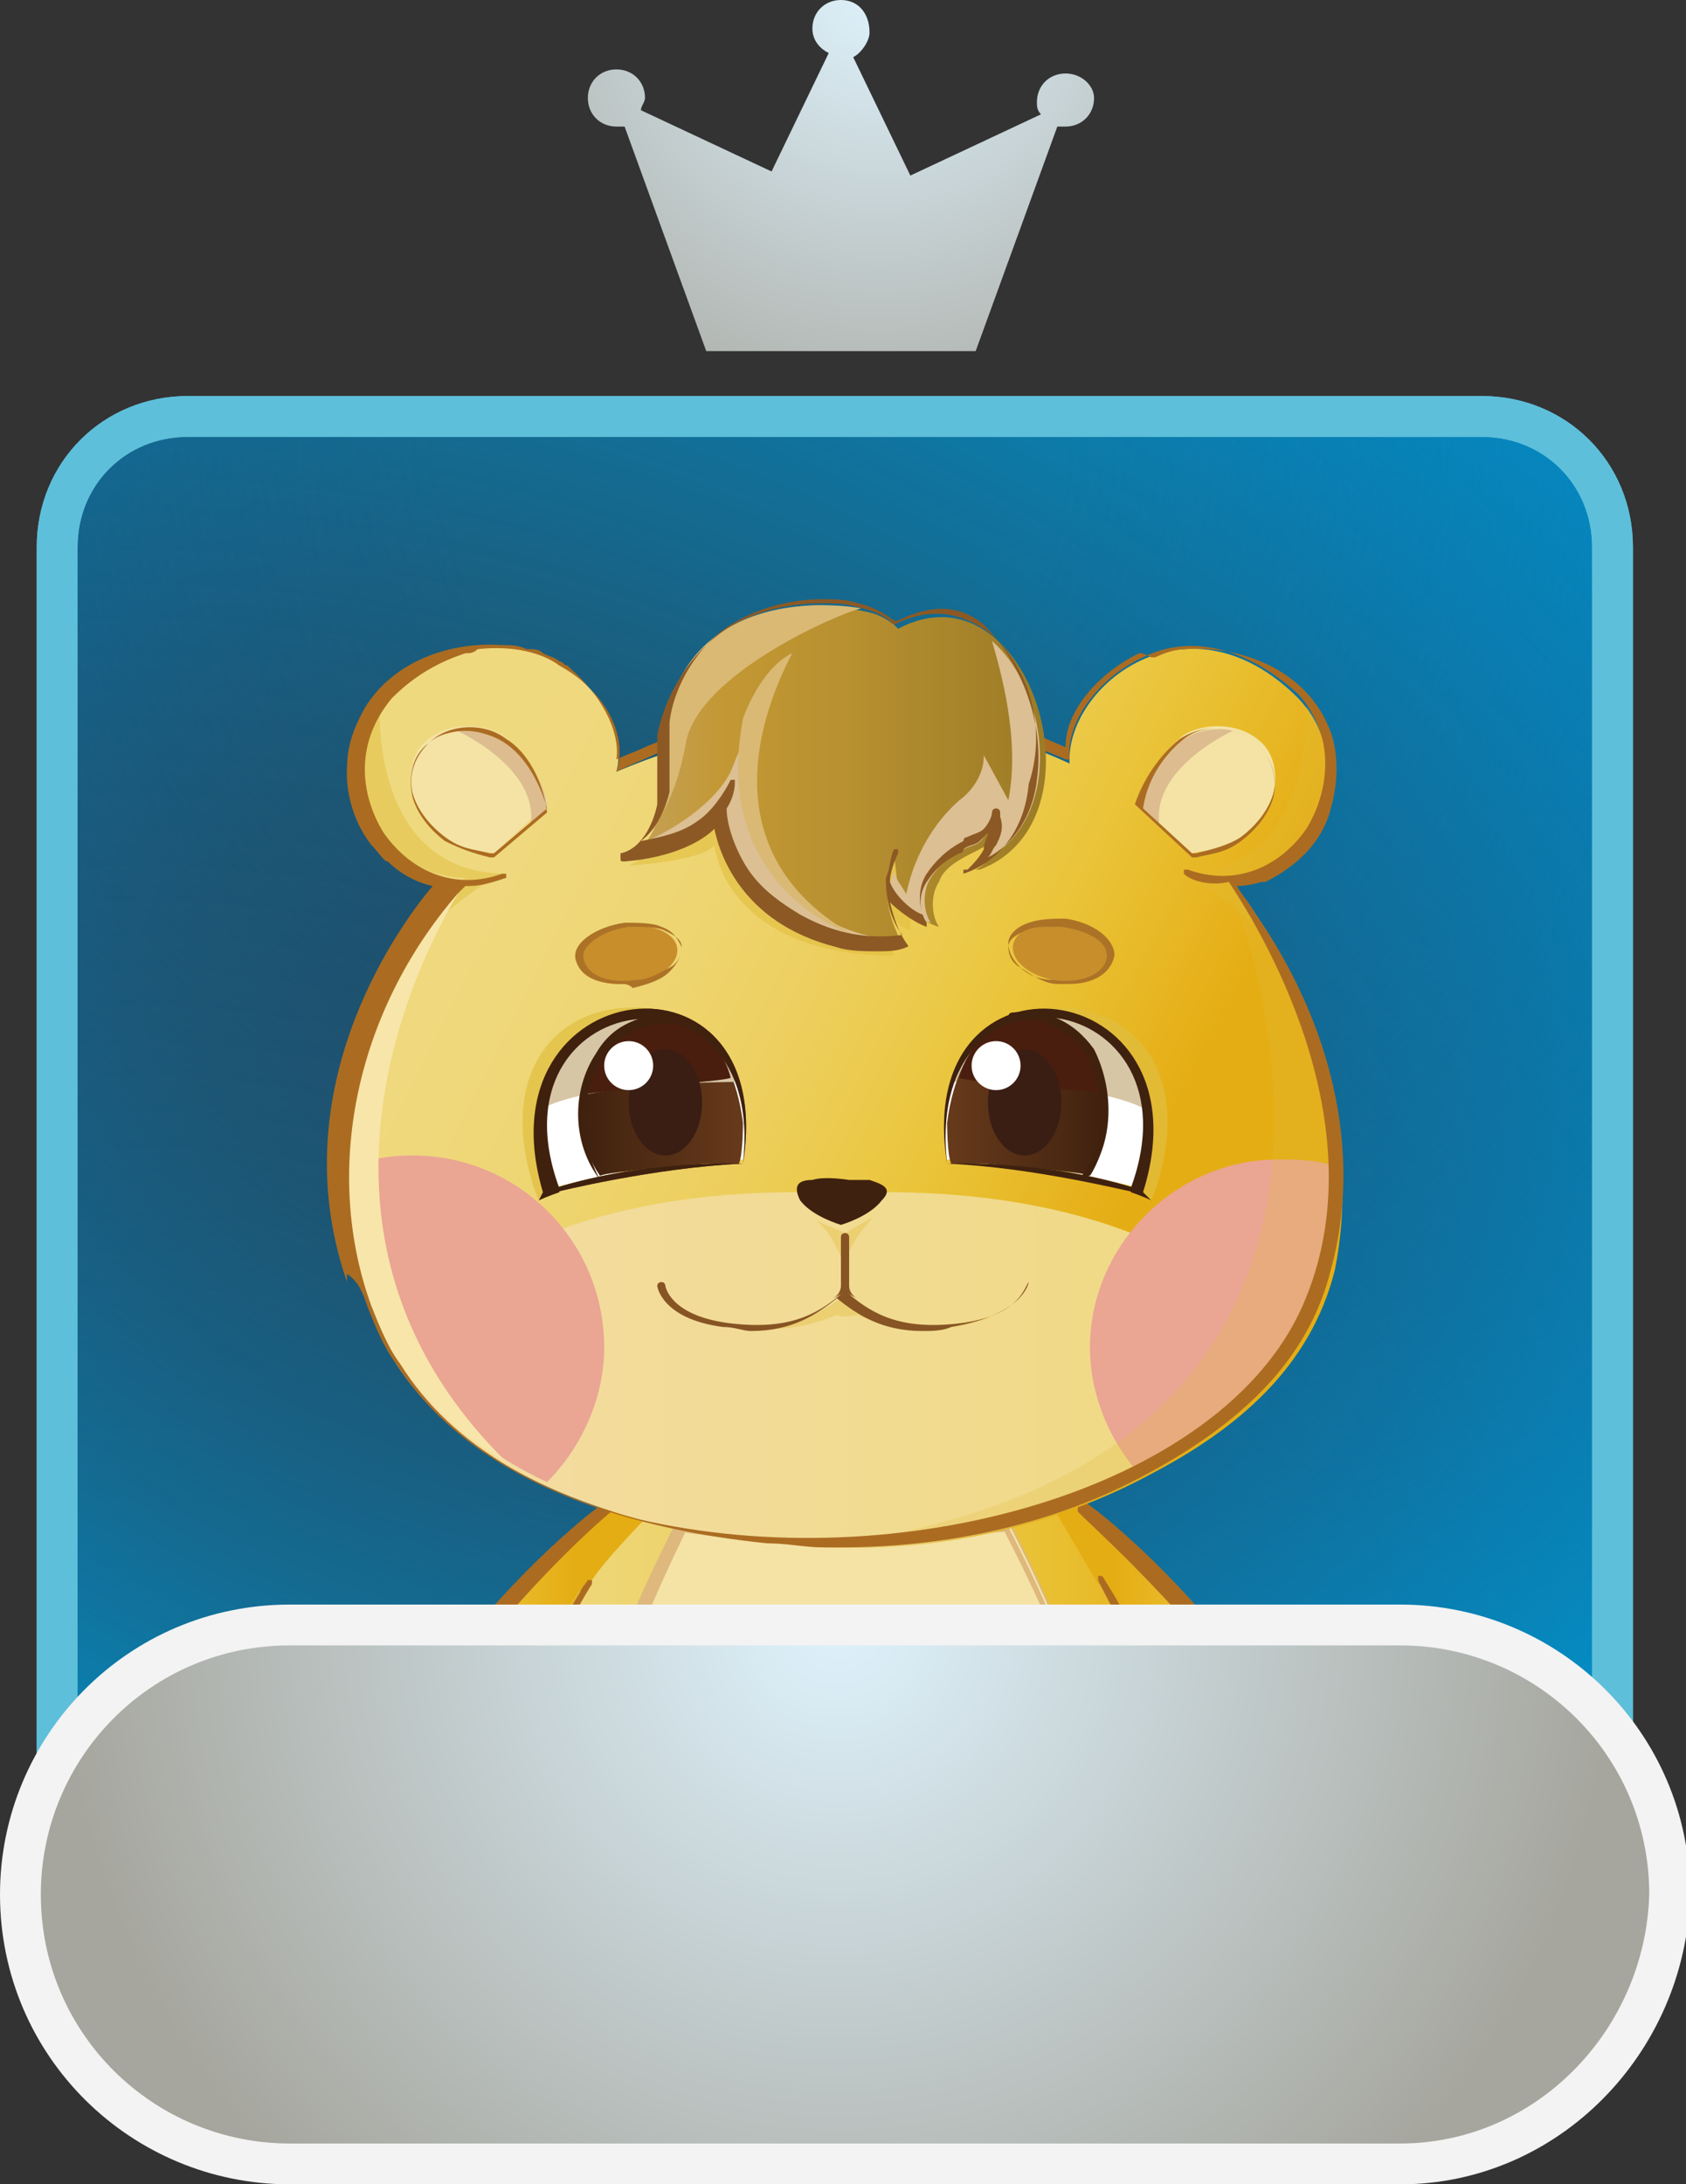 <?xml version="1.0" encoding="utf-8"?>
<!-- Generator: Adobe Illustrator 21.0.0, SVG Export Plug-In . SVG Version: 6.00 Build 0)  -->
<svg version="1.1" id="圖層_1" xmlns="http://www.w3.org/2000/svg" xmlns:xlink="http://www.w3.org/1999/xlink" x="0px" y="0px"
	 viewBox="0 0 41.3 53.5" style="enable-background:new 0 0 41.3 53.5;" xml:space="preserve">
<rect x="0" y="0" width="41.3" height="53.5" fill="#333333" stroke="none"/>
<style type="text/css">
	.st0{fill:url(#SVGID_1_);}
	.st1{fill:url(#SVGID_2_);}
	.st2{fill:none;stroke:#5EBFDA;}
	.st3{clip-path:url(#SVGID_4_);}
	.st4{fill:url(#SVGID_5_);}
	.st5{opacity:0.6;fill:#E1BE3F;enable-background:new    ;}
	.st6{fill:#AB6C21;}
	.st7{fill:url(#SVGID_6_);}
	.st8{fill:#E1BE3F;}
	.st9{fill:url(#SVGID_7_);}
	.st10{fill:url(#SVGID_8_);}
	.st11{fill:url(#SVGID_9_);}
	.st12{fill:url(#SVGID_10_);}
	.st13{fill:#DCBF93;}
	.st14{fill:#8C5924;}
	.st15{fill:url(#SVGID_11_);}
	.st16{fill:url(#SVGID_12_);}
	.st17{fill:url(#SVGID_13_);}
	.st18{fill:url(#SVGID_14_);}
	.st19{fill:#F4E3A5;}
	.st20{fill:#DEB87D;}
	.st21{fill:url(#SVGID_15_);}
	.st22{fill:#FFFFFF;}
	.st23{fill:#814323;}
	.st24{fill:#C88E2C;}
	.st25{fill:#AC7327;}
	.st26{fill:url(#SVGID_16_);}
	.st27{fill:url(#SVGID_17_);}
	.st28{fill:#EAA593;}
	.st29{fill:#3F210F;}
	.st30{opacity:0.25;fill:#E1BE3F;enable-background:new    ;}
	.st31{opacity:0.5;fill:#E1BE3F;enable-background:new    ;}
	.st32{fill:#F8E5A9;}
	.st33{fill:#DDBC90;}
	.st34{fill:#D7C6A6;}
	.st35{fill:url(#SVGID_18_);}
	.st36{fill:#4A1E0E;}
	.st37{opacity:0.4;fill:#E1BE3F;enable-background:new    ;}
	.st38{opacity:0.72;fill:#E1BE3F;enable-background:new    ;}
	.st39{fill:#875424;}
	.st40{fill:#3F210E;}
	.st41{fill:#3A1D13;}
	.st42{fill:url(#SVGID_19_);}
	.st43{fill:#D9B974;}
	.st44{fill:url(#SVGID_20_);stroke:#F3F3F3;}
	.st45{fill:url(#SVGID_21_);}
</style>
<g>
	<g>
		<g>
			<g>
				
					<radialGradient id="SVGID_1_" cx="3.306" cy="6.746" r="53.413" gradientTransform="matrix(1 0 0 -1 0 56)" gradientUnits="userSpaceOnUse">
					<stop  offset="0.179" style="stop-color:#11588E;stop-opacity:0"/>
					<stop  offset="1" style="stop-color:#009AD4"/>
				</radialGradient>
				<path class="st0" d="M36.4,48.4H4.6c-1.8,0-3.2-1.4-3.2-3.2V13.4c0-1.8,1.4-3.2,3.2-3.2h31.7c1.8,0,3.2,1.4,3.2,3.2v31.7
					C39.6,46.9,38.1,48.4,36.4,48.4z"/>
				
					<radialGradient id="SVGID_2_" cx="18.389" cy="45.166" r="40.998" gradientTransform="matrix(1 0 0 -1 0 56)" gradientUnits="userSpaceOnUse">
					<stop  offset="0.179" style="stop-color:#11588E;stop-opacity:0"/>
					<stop  offset="1" style="stop-color:#009AD4"/>
				</radialGradient>
				<path class="st1" d="M36.4,48.4H4.6c-1.8,0-3.2-1.4-3.2-3.2V13.4c0-1.8,1.4-3.2,3.2-3.2h31.7c1.8,0,3.2,1.4,3.2,3.2v31.7
					C39.6,46.9,38.1,48.4,36.4,48.4z"/>
			</g>
			<g>
				<path class="st2" d="M36.4,48.4H4.6c-1.8,0-3.2-1.4-3.2-3.2V13.4c0-1.8,1.4-3.2,3.2-3.2h31.7c1.8,0,3.2,1.4,3.2,3.2v31.7
					C39.6,46.9,38.1,48.4,36.4,48.4z"/>
				<path class="st2" d="M36.4,48.4H4.6c-1.8,0-3.2-1.4-3.2-3.2V13.4c0-1.8,1.4-3.2,3.2-3.2h31.7c1.8,0,3.2,1.4,3.2,3.2v31.7
					C39.6,46.9,38.1,48.4,36.4,48.4z"/>
			</g>
		</g>
	</g>
	<g>
		<defs>
			<rect id="SVGID_3_" x="3.6" y="12.9" width="33.6" height="37.5"/>
		</defs>
		<clipPath id="SVGID_4_">
			<use xlink:href="#SVGID_3_"  style="overflow:visible;"/>
		</clipPath>
		<g class="st3">
			<g>
				
					<linearGradient id="SVGID_5_" gradientUnits="userSpaceOnUse" x1="3.753" y1="15.053" x2="14.045" y2="15.053" gradientTransform="matrix(1 0 0 -1 0 56)">
					<stop  offset="0" style="stop-color:#EFD97F"/>
					<stop  offset="0.198" style="stop-color:#EFD87C"/>
					<stop  offset="0.373" style="stop-color:#EED571"/>
					<stop  offset="0.539" style="stop-color:#EDCF5F"/>
					<stop  offset="0.698" style="stop-color:#EBC845"/>
					<stop  offset="0.753" style="stop-color:#EAC53B"/>
					<stop  offset="1" style="stop-color:#E5AD14"/>
				</linearGradient>
				<path class="st4" d="M13.7,45.1l-0.9-2c-0.1-0.9-0.9-2-1.4-2.5c2-2.5,3.6-3.8,3.6-3.8s0.9-0.3,0.9,0.4c0,0,0.4,1.8,0,3.3
					s-0.7,1.9-0.7,1.9S14.5,43.7,13.7,45.1z"/>
				<path class="st5" d="M13.7,45.1l-0.9-2c0-0.4-0.2-0.7-0.4-1.1c1-1.9,1.9-3.2,1.9-3.2h1.8l-0.4,2C14.9,43.1,14.1,44.5,13.7,45.1z
					"/>
				<g>
					<path class="st6" d="M13.8,45.3L13.6,45c0.6-1.2,1.2-2.1,1.5-2.5c0,0,0.1-0.1,0.2,0c0,0,0.1,0.1,0,0.2
						C14.9,43,14.4,44.1,13.8,45.3z"/>
					<path class="st6" d="M11.5,40.7c-0.1-0.1-0.2-0.2-0.3-0.3c1.9-2.4,3.6-3.6,3.6-3.6l0.2,0.1c0,0,0,0,0,0c0,0,0,0.1,0,0.1
						C15,37,13.4,38.3,11.5,40.7z"/>
				</g>
			</g>
			<g>
				<g>
					
						<linearGradient id="SVGID_6_" gradientUnits="userSpaceOnUse" x1="5.177" y1="8.643" x2="13.596" y2="8.643" gradientTransform="matrix(1 0 0 -1 0 56)">
						<stop  offset="0" style="stop-color:#EFD97F"/>
						<stop  offset="0.198" style="stop-color:#EFD87C"/>
						<stop  offset="0.373" style="stop-color:#EED571"/>
						<stop  offset="0.539" style="stop-color:#EDCF5F"/>
						<stop  offset="0.698" style="stop-color:#EBC845"/>
						<stop  offset="0.753" style="stop-color:#EAC53B"/>
						<stop  offset="1" style="stop-color:#E5AD14"/>
					</linearGradient>
					<path class="st7" d="M13.6,45l-0.8-1.8c0,0,0-0.1,0-0.1c0,0,0,0,0,0c0,0,0-0.1,0-0.1s0,0,0-0.1c0,0,0-0.1,0-0.1c0,0,0,0,0,0
						c0-0.1,0-0.1-0.1-0.2c0,0,0,0,0,0c0,0,0-0.1-0.1-0.1c0,0,0,0,0-0.1c0,0,0-0.1-0.1-0.1c0,0,0,0,0-0.1c-0.3-0.6-0.7-1.1-1-1.4
						c0,0,0,0,0,0c-1.6,2-3.3,4.7-4.7,8.1c0,0-1.3,1.2-1.3,2.9s1.3,2.3,2,2.1l0,0c0.8,0.7,1.9,0.3,2.2-0.9v0c0,0,0.1,0.1,0.2,0.1
						c0.5,0.2,1.1-0.1,1.3-0.5l0,0l0,0c0,0,0,0,0-0.1l0,0l0.2-1.4h0v-0.4l-0.1-0.2c0-0.1,0.1-0.1,0.1-0.2l0.1-0.1l0.1-0.2v-0.1
						c0.3-0.6,0.7-1.5,1.2-2.6c0.3-0.7,0.7-1.4,1.1-2.1L13.6,45z"/>
				</g>
				<path class="st8" d="M8.6,50.9c0,0-0.2,1.9,0.8,2.5l0.2-0.5C9.6,52.9,8.5,52.3,8.6,50.9z"/>
				<path class="st8" d="M6.8,51.5c0,0-0.5,1.3-0.1,2.2c0,0,0.3,0.1,0.8,0.1C7.5,53.8,6.6,53.3,6.8,51.5z"/>
				<path class="st6" d="M8.6,51.5c0,0,0,1.1,0.9,1.5l0-0.2C9.6,52.9,8.6,52,8.6,51.5z"/>
				<path class="st6" d="M6.7,52.2c0,0-0.1,1.1,0.5,1.6l0.4,0C7.5,53.8,6.8,53.1,6.7,52.2z"/>
				<path class="st5" d="M13.6,45l-0.8-1.8c0,0,0-0.1,0-0.1c0,0,0,0,0,0c0,0,0-0.1,0-0.1s0,0,0-0.1c0,0,0-0.1,0-0.1c0,0,0,0,0,0
					c0-0.1,0-0.1-0.1-0.2c0,0,0,0,0,0c0,0,0-0.1-0.1-0.1c0,0,0,0,0-0.1c0,0,0-0.1-0.1-0.1c0,0,0,0,0-0.1c0,0,0,0,0,0
					c-1.1,2.1-2.2,4.9-2.3,7.3c0,0,1.3,1.7,0.8,3.3c0,0,0.1-0.1,0.1-0.2l0,0l0,0c0,0,0,0,0-0.1l0,0l0.2-1.4h0v-0.4l-0.1-0.3l0.2-0.3
					l0.1-0.2l2-4.3c0,0,0.1-0.1,0.3-0.4L13.6,45z"/>
				<g>
					<path class="st6" d="M11.2,50.5l0.1-0.1l0,0c0,0,1.3-2.9,2.5-5.2L13.6,45l0,0c-1.1,2.1-2.2,4.7-2.5,5.2c0-0.1-0.1-0.2-0.1-0.2
						l0,0c-0.1-0.2-0.2-0.4-0.2-0.4c0,0-0.1,0-0.1,0c0,0,0,0.1,0,0.1c0,0,0.1,0.1,0.1,0.1c0,0,0.7,1.1,0.3,2.6l0,0
						c-0.1,0.2-0.3,0.4-0.5,0.5s-0.5,0.1-0.7,0c-0.8-0.4-1.3-1.3-1.1-2.2c0,0,0-0.1,0-0.1c0,0-0.1,0-0.1,0c-0.2,0.9,0.2,1.8,1,2.2
						c-0.1,0.5-0.5,0.9-0.9,1.1c-0.4,0.1-0.9,0-1.2-0.4c-0.9-0.9-0.6-2.2-0.5-2.2c0,0,0-0.1,0-0.1c0,0-0.1,0-0.1,0
						c0,0-0.4,1.4,0.6,2.3l0,0c-0.3,0-0.7-0.1-1.1-0.4c-0.3-0.3-0.7-0.8-0.7-1.7c0-1.7,1.3-2.9,1.3-2.9l0,0c1.4-3.4,3.2-6.1,4.7-8
						l0,0c-0.1-0.1-0.2-0.2-0.3-0.3l0,0c-0.5,0.6-1.1,1.4-1.6,2.2l0,0c0,0-2.6,3.8-3.1,6c-0.7,0.9-2,3-0.8,4.6
						c0.1,0.2,0.3,0.3,0.4,0.4c0,0,0.1,0.1,0.2,0.1c0,0,0,0,0,0l0,0c0.3,0.2,0.6,0.3,0.9,0.3c0.1,0,0.2,0,0.2,0
						c0.3,0.2,0.6,0.3,0.9,0.3c0.1,0,0.2,0,0.4-0.1c0.5-0.1,0.8-0.6,1-1.1c0,0,0.1,0,0.1,0c0.1,0.1,0.3,0.1,0.4,0.1
						c0.1,0,0.3,0,0.4-0.1c0.3-0.1,0.5-0.3,0.6-0.5l0,0c0,0,0,0,0,0s0,0,0,0l0,0c0,0,0.1-0.3,0.1-0.7c0-0.2,0-0.4,0-0.6
						C11.3,50.9,11.3,50.7,11.2,50.5z"/>
				</g>
			</g>
			<g>
				
					<linearGradient id="SVGID_7_" gradientUnits="userSpaceOnUse" x1="-939.446" y1="15.053" x2="-929.154" y2="15.053" gradientTransform="matrix(-1 0 0 -1 -901.836 56)">
					<stop  offset="0" style="stop-color:#EFD97F"/>
					<stop  offset="0.198" style="stop-color:#EFD87C"/>
					<stop  offset="0.373" style="stop-color:#EED571"/>
					<stop  offset="0.539" style="stop-color:#EDCF5F"/>
					<stop  offset="0.698" style="stop-color:#EBC845"/>
					<stop  offset="0.753" style="stop-color:#EAC53B"/>
					<stop  offset="1" style="stop-color:#E5AD14"/>
				</linearGradient>
				<path class="st9" d="M27.7,45.1l0.9-2c0.1-0.9,0.9-2,1.4-2.5c-2-2.5-3.6-3.8-3.6-3.8s-0.9-0.3-0.9,0.4c0,0-0.4,1.8,0,3.3
					c0.4,1.5,0.7,1.9,0.7,1.9S26.8,43.7,27.7,45.1z"/>
				<path class="st5" d="M27.7,45.1l0.9-2c0-0.4,0.2-0.7,0.4-1.1c-1-1.9-1.9-3.2-1.9-3.2h-1.8l0.4,2C26.5,43.1,27.3,44.5,27.7,45.1z
					"/>
				<g>
					<path class="st6" d="M27.6,45.3l0.1-0.3c-0.6-1.2-1.2-2.1-1.5-2.5c0,0-0.1-0.1-0.2,0c0,0-0.1,0.1,0,0.2
						C26.4,43,27,44.1,27.6,45.3z"/>
					<path class="st6" d="M29.9,40.7c0.1-0.1,0.2-0.2,0.3-0.3c-1.9-2.4-3.6-3.6-3.6-3.6l-0.2,0.1c0,0,0,0,0,0c0,0,0,0.1,0,0.1
						C26.3,37,27.9,38.3,29.9,40.7z"/>
				</g>
			</g>
			<g>
				<g>
					
						<linearGradient id="SVGID_8_" gradientUnits="userSpaceOnUse" x1="-938.022" y1="8.643" x2="-929.604" y2="8.643" gradientTransform="matrix(-1 0 0 -1 -901.836 56)">
						<stop  offset="0" style="stop-color:#EFD97F"/>
						<stop  offset="0.198" style="stop-color:#EFD87C"/>
						<stop  offset="0.373" style="stop-color:#EED571"/>
						<stop  offset="0.539" style="stop-color:#EDCF5F"/>
						<stop  offset="0.698" style="stop-color:#EBC845"/>
						<stop  offset="0.753" style="stop-color:#EAC53B"/>
						<stop  offset="1" style="stop-color:#E5AD14"/>
					</linearGradient>
					<path class="st10" d="M27.7,45l0.8-1.8c0,0,0-0.1,0-0.1c0,0,0,0,0,0c0,0,0-0.1,0-0.1s0,0,0-0.1c0,0,0-0.1,0-0.1c0,0,0,0,0,0
						c0-0.1,0-0.1,0.1-0.2c0,0,0,0,0,0c0,0,0-0.1,0.1-0.1c0,0,0,0,0-0.1c0,0,0-0.1,0.1-0.1c0,0,0,0,0-0.1c0.3-0.6,0.7-1.1,1-1.4
						c0,0,0,0,0,0c1.6,2,3.3,4.7,4.7,8.1c0,0,1.3,1.2,1.3,2.9s-1.3,2.3-2,2.1l0,0c-0.8,0.7-1.9,0.3-2.2-0.9v0c0,0-0.1,0.1-0.2,0.1
						c-0.5,0.2-1.1-0.1-1.3-0.5l0,0l0,0c0,0,0,0,0-0.1l0,0L30.1,51h0v-0.4l0.1-0.2c0-0.1-0.1-0.1-0.1-0.2l-0.1-0.1L30,49.8v-0.1
						c-0.3-0.6-0.7-1.5-1.2-2.6c-0.3-0.7-0.7-1.4-1.1-2.1L27.7,45z"/>
				</g>
				<path class="st8" d="M32.8,50.9c0,0,0.2,1.9-0.8,2.5l-0.2-0.5C31.7,52.9,32.9,52.3,32.8,50.9z"/>
				<path class="st8" d="M34.6,51.5c0,0,0.5,1.3,0.1,2.2c0,0-0.3,0.1-0.8,0.1C33.9,53.8,34.8,53.3,34.6,51.5z"/>
				<path class="st6" d="M32.8,51.5c0,0,0,1.1-0.9,1.5l0-0.2C31.8,52.9,32.8,52,32.8,51.5z"/>
				<path class="st6" d="M34.7,52.2c0,0,0.1,1.1-0.5,1.6l-0.4,0C33.8,53.8,34.6,53.1,34.7,52.2z"/>
				<path class="st5" d="M27.7,45l0.8-1.8c0,0,0-0.1,0-0.1c0,0,0,0,0,0c0,0,0-0.1,0-0.1s0,0,0-0.1c0,0,0-0.1,0-0.1c0,0,0,0,0,0
					c0-0.1,0-0.1,0.1-0.2c0,0,0,0,0,0c0,0,0-0.1,0.1-0.1c0,0,0,0,0-0.1c0,0,0-0.1,0.1-0.1c0,0,0,0,0-0.1c0,0,0,0,0,0
					c1.1,2.1,2.2,4.9,2.3,7.3c0,0-1.3,1.7-0.8,3.3c0,0-0.1-0.1-0.1-0.2l0,0l0,0c0,0,0,0,0-0.1l0,0L30.1,51h0v-0.4l0.1-0.3l-0.2-0.3
					L30,49.8l-2-4.3c0,0-0.1-0.1-0.3-0.4L27.7,45z"/>
				<g>
					<path class="st6" d="M30.1,50.5l-0.1-0.1l0,0c0,0-1.3-2.9-2.5-5.2l0.1-0.3l0,0c1.1,2.1,2.2,4.7,2.5,5.2c0-0.1,0.1-0.2,0.1-0.2
						l0,0c0.1-0.2,0.2-0.4,0.2-0.4c0,0,0.1,0,0.1,0c0,0,0,0.1,0,0.1c0,0-0.1,0.1-0.1,0.1c0,0-0.7,1.1-0.3,2.6l0,0
						c0.1,0.2,0.3,0.4,0.5,0.5c0.2,0.1,0.5,0.1,0.7,0c0.8-0.4,1.3-1.3,1.1-2.2c0,0,0-0.1,0-0.1c0,0,0.1,0,0.1,0
						c0.2,0.9-0.2,1.8-1,2.2c0.1,0.5,0.5,0.9,0.9,1.1c0.4,0.1,0.9,0,1.2-0.4c0.9-0.9,0.6-2.2,0.5-2.2c0,0,0-0.1,0-0.1
						c0,0,0.1,0,0.1,0c0,0,0.4,1.4-0.6,2.3l0,0c0.3,0,0.7-0.1,1.1-0.4c0.3-0.3,0.7-0.8,0.7-1.7c0-1.7-1.3-2.9-1.3-2.9l0,0
						c-1.4-3.4-3.2-6.1-4.7-8l0,0c0.1-0.1,0.2-0.2,0.3-0.3l0,0c0.5,0.6,1.1,1.4,1.6,2.2l0,0c0,0,2.6,3.8,3.1,6c0.7,0.9,2,3,0.8,4.6
						c-0.1,0.2-0.3,0.3-0.4,0.4c0,0-0.1,0.1-0.2,0.1c0,0,0,0,0,0l0,0c-0.3,0.2-0.6,0.3-0.9,0.3c-0.1,0-0.2,0-0.2,0
						c-0.3,0.2-0.6,0.3-0.9,0.3c-0.1,0-0.2,0-0.4-0.1c-0.5-0.1-0.8-0.6-1-1.1c0,0-0.1,0-0.1,0c-0.1,0.1-0.3,0.1-0.4,0.1
						s-0.3,0-0.4-0.1c-0.3-0.1-0.5-0.3-0.6-0.5l0,0c0,0,0,0,0,0s0,0,0,0l0,0c0,0-0.1-0.3-0.1-0.7c0-0.2,0-0.4,0-0.6
						C30.1,50.9,30.1,50.7,30.1,50.5z"/>
				</g>
			</g>
			<g>
				
					<linearGradient id="SVGID_9_" gradientUnits="userSpaceOnUse" x1="28.757" y1="0.863" x2="35.765" y2="0.863" gradientTransform="matrix(1 0 0 -1 0 56)">
					<stop  offset="0" style="stop-color:#EAC53B"/>
					<stop  offset="0.114" style="stop-color:#EAC640"/>
					<stop  offset="0.245" style="stop-color:#EBCB4E"/>
					<stop  offset="0.385" style="stop-color:#EDD165"/>
					<stop  offset="0.505" style="stop-color:#EFD97F"/>
					<stop  offset="0.601" style="stop-color:#EED370"/>
					<stop  offset="0.785" style="stop-color:#EAC349"/>
					<stop  offset="1" style="stop-color:#E5AD14"/>
				</linearGradient>
				<path class="st11" d="M35.2,58.1c-0.5,0.2-1.2-0.1-1.7-0.3c-2.1-1.1-3.1-3.3-3.5-5.1l-0.9-1.4l-0.5,2.1l0.3,1.4l0.6,0.9
					c0.8,1.4,1.9,2.5,3.4,2.9c0.7,0.2,1.8,0.3,2.4-0.1C36.2,58,35.2,58.1,35.2,58.1z"/>
				
					<linearGradient id="SVGID_10_" gradientUnits="userSpaceOnUse" x1="35.246" y1="-1.12" x2="39.26" y2="-1.12" gradientTransform="matrix(1 0 0 -1 0 56)">
					<stop  offset="0" style="stop-color:#C5A25E"/>
					<stop  offset="0.247" style="stop-color:#C39834"/>
					<stop  offset="0.515" style="stop-color:#B99130"/>
					<stop  offset="0.971" style="stop-color:#9E7D27"/>
					<stop  offset="1" style="stop-color:#9C7C26"/>
				</linearGradient>
				<path class="st12" d="M35.7,58.9c-1.2-1.2-0.1-2.5,1.3-2.6c0.8-0.1,2.1-0.1,2.2-1.3C39.7,56.7,37.7,60.4,35.7,58.9z"/>
				<path class="st13" d="M39.1,56.5c-0.1,0.9-1.2,1.7-1.2,1.7c0-0.1,0.2-0.7,0.2-0.7c-0.6,1.5-2.7,0.8-2.7,0.8l0,0.1
					c0.1,0.2,0.2,0.4,0.4,0.5c1.5,1.1,2.9-0.6,3.4-2.2L39.1,56.5z"/>
				<path class="st5" d="M30.1,54.9c0,0,0.7,2.5,2,3.3c0,0-1.2-0.5-2.4-2.1L30.1,54.9z"/>
				<path class="st6" d="M34.3,59c-0.5,0-1-0.1-1.2-0.2c-1.4-0.3-2.4-1.2-3.5-2.9c0,0,0-0.1,0-0.1c0,0,0.1,0,0.1,0
					c1,1.6,2,2.5,3.4,2.8c0.8,0.2,1.8,0.3,2.3-0.1c0,0,0.1,0,0.1,0c0,0,0,0.1,0,0.1C35.2,58.9,34.8,59,34.3,59z"/>
				<path class="st6" d="M34.8,58.3c-0.5,0-1-0.2-1.3-0.4c-2.3-1.2-3.2-3.7-3.5-5.1c0,0,0-0.1,0-0.1c0,0,0.1,0,0.1,0
					c0.3,1.4,1.2,3.9,3.4,5c0.4,0.2,1.1,0.5,1.6,0.3c0,0,0.1,0,0.1,0c0,0,0,0.1,0,0.1C35.1,58.2,35,58.3,34.8,58.3z"/>
				<path class="st14" d="M36.7,59.3c-0.4,0-0.7-0.1-1-0.4l0,0c-0.5-0.5-0.6-1-0.5-1.5c0.2-0.6,0.9-1.1,1.7-1.2c0.1,0,0.2,0,0.3,0
					c0.8-0.1,1.8-0.2,1.9-1.2c0,0,0-0.1,0.1-0.1c0,0,0.1,0,0.1,0c0.3,1.2-0.5,3.3-1.6,4C37.4,59.2,37,59.3,36.7,59.3z M35.8,58.8
					c0.6,0.4,1.2,0.5,1.8,0.1c1-0.7,1.7-2.4,1.6-3.5c-0.2,0.7-1.2,0.8-1.9,0.9c-0.1,0-0.2,0-0.3,0c-0.8,0.1-1.4,0.6-1.6,1.2
					C35.3,57.8,35.2,58.3,35.8,58.8z"/>
				<path class="st6" d="M30.4,53.1c0,0,0.7,2.8,2.7,4.4c0,0-1.5-0.7-2.6-3.5l-0.3-0.7L30.4,53.1z"/>
				<path class="st6" d="M29.8,56.5c0,0,1.5,1.9,2.8,2.2l-1.2-0.7c0,0-1.5-1.4-1.6-1.7V56.5z"/>
			</g>
			<g>
				
					<linearGradient id="SVGID_11_" gradientUnits="userSpaceOnUse" x1="11.035" y1="-2.22" x2="30.265" y2="-2.22" gradientTransform="matrix(1 0 0 -1 0 56)">
					<stop  offset="0" style="stop-color:#EFD97F"/>
					<stop  offset="0.149" style="stop-color:#EED778"/>
					<stop  offset="0.364" style="stop-color:#EDD165"/>
					<stop  offset="0.617" style="stop-color:#EBC846"/>
					<stop  offset="0.695" style="stop-color:#EAC53B"/>
					<stop  offset="1" style="stop-color:#E5AD14"/>
				</linearGradient>
				<path class="st15" d="M20.5,54.9L20.5,54.9C20.5,54.9,20.5,54.9,20.5,54.9C20.5,54.9,20.4,54.9,20.5,54.9l-0.1-0.4l-0.1-1.1
					l-3.9-2.3l-3.9-1.1l-1.2,0.5l-0.1,0.6l0,0.1c0,3,0.6,6.4,2.3,10v0c-0.7,0.5-1.7,1.3-1.8,2.6c-0.1,2.1,1.7,2.2,2.2,2.2h0.5
					c0.5,0.2,1.1,0.2,1.7,0l0,0c0.4,0.2,0.8,0.2,1.2,0.2c0,0,1.9,0,2.5-0.8c0.6-0.8,0.6-1.5,0.7-3.9C20.6,59.3,20.5,54.9,20.5,54.9z
					"/>
				<path class="st5" d="M12.6,65.3c0.2-0.3,0.9-1.8,0.9-1.8c-0.6,1.2,0,2,0,2c0.4,0.3,1.2,0,1.2,0c-0.3-1,0.8-1.8,0.8-1.8
					c-0.8,1.1,0,1.9,0,1.9c3.4,0.6,4.8-1.5,4.8-1.5l0,0c-0.1,0.6-0.2,1-0.5,1.4c-0.6,0.8-2.5,0.8-2.5,0.8c-0.5,0-0.9,0-1.2-0.2l0,0
					c-0.6,0.2-1.2,0.2-1.7,0h-0.5c-0.4,0-1.4,0-1.9-0.8l0,0v0C12,65.3,12.4,65.6,12.6,65.3z"/>
				<path class="st8" d="M18.3,54.6c0.6,0.2,1.7,0.3,2.2,0.3v0v0c0,0,0,0.1,0,0.2l0,0l0,0c0,0.9,0.1,4.4,0,6.5
					c0,0.8-0.1,1.4-0.1,1.9C20.4,59.6,18.3,54.6,18.3,54.6z"/>
				<path class="st6" d="M20.5,54.9C20.5,54.9,20.5,54.9,20.5,54.9L20.5,54.9c-0.1-0.1-0.1,0-0.1,0l0,0l0,0h-0.3
					c0,0,0.4,4.7,0.3,7.3c-0.1,1.9-0.1,2.6-0.7,3.3c-0.6,0.7-2.4,0.8-2.4,0.8c-0.6,0.1-1.7,0-2-1.3c-0.2-1,0.7-1.8,0.7-1.8
					c0,0,0-0.1,0-0.1c0,0-0.1,0-0.1,0s-0.5,0.4-0.7,1l0,0c0,0-0.7,1.2,0.5,2.1c-0.5,0.1-0.9,0.1-1.3,0c0,0,0,0,0,0l0,0h0
					c-0.1,0-0.2-0.1-0.2-0.1c-0.4-0.2-0.6-0.5-0.7-0.9c-0.4-1.3,0.6-2.1,0.6-2.1c0,0,0-0.1,0-0.1c0,0-0.1,0-0.1,0
					c0,0-0.4,0.3-0.6,0.8l0,0c0,0,0,0,0,0.1v0c-0.1,0.4-0.5,1.6,0.3,2.3c-0.4,0-0.9-0.1-1.3-0.5c-0.4-0.4-0.5-0.9-0.5-1.6
					c0.1-1.3,1.1-2.2,1.8-2.6l-0.1-0.1c-1.7-3.7-2.2-7.2-2.2-10.2l0-0.2l-0.1-0.4L11,50.4l-0.1,0.4c0,0.5,0,1,0.1,1.5
					c0,0,0,4.9,2.1,8.9c-0.5,0.4-2.4,2.1-1.2,4.2l0,0c0,0,0,0,0,0c0,0,0,0,0,0c0.1,0.1,0.1,0.2,0.2,0.3c0.5,0.5,1.3,0.6,1.6,0.6l0,0
					l0,0l0,0c0,0,0.1,0,0.1,0h0.5c0.2,0.1,0.5,0.1,0.8,0.1c0.3,0,0.6,0,0.9-0.1c0,0,0,0,0,0c0.2,0.1,0.6,0.2,0.9,0.2
					c0.1,0,0.2,0,0.3,0c0.1,0,1.9-0.1,2.5-0.8c0.6-0.8,0.6-1.5,0.7-3.7l0-0.2C20.7,59.3,20.5,55,20.5,54.9z"/>
			</g>
			<g>
				
					<linearGradient id="SVGID_12_" gradientUnits="userSpaceOnUse" x1="11.061" y1="-2.179" x2="30.238" y2="-2.179" gradientTransform="matrix(1 0 0 -1 0 56)">
					<stop  offset="0" style="stop-color:#EFD97F"/>
					<stop  offset="0.149" style="stop-color:#EED778"/>
					<stop  offset="0.364" style="stop-color:#EDD165"/>
					<stop  offset="0.617" style="stop-color:#EBC846"/>
					<stop  offset="0.695" style="stop-color:#EAC53B"/>
					<stop  offset="1" style="stop-color:#E5AD14"/>
				</linearGradient>
				<path class="st16" d="M27.9,61.3L27.9,61.3c1.7-3.7,2.3-7.2,2.3-10.3c0,0,0,0,0,0l-0.1-0.6L28.9,50L25,51.1L21,53.4l-0.1,1.1
					l0,0.7l0,0c0,1.1-0.1,4.3,0,6.3c0.1,2.3,0.1,3.1,0.7,3.9c0.6,0.8,2.5,0.8,2.5,0.8c0.5,0,0.9,0,1.2-0.2l0,0
					c0.6,0.2,1.2,0.2,1.7,0h0.5c0.5,0,2.3-0.1,2.2-2.2C29.6,62.7,28.6,61.8,27.9,61.3z"/>
				<path class="st5" d="M28.7,65.3c-0.2-0.3-0.9-1.8-0.9-1.8c0.6,1.2,0,2,0,2c-0.4,0.3-1.2,0-1.2,0c0.3-1-0.8-1.8-0.8-1.8
					c0.8,1.1,0,1.9,0,1.9c-3.4,0.6-4.8-1.5-4.8-1.5l0,0c0.1,0.6,0.2,1,0.5,1.4c0.6,0.8,2.5,0.8,2.5,0.8c0.5,0,0.9,0,1.2-0.2l0,0
					c0.6,0.2,1.2,0.2,1.7,0h0.5c0.4,0,1.4,0,1.9-0.8l0,0v0C29.4,65.3,28.9,65.6,28.7,65.3z"/>
				<path class="st8" d="M23.1,54.6c-0.6,0.2-1.7,0.3-2.2,0.3v0v0c0,0,0,0.1,0,0.2l0,0l0,0c0,0.9-0.1,4.4,0,6.5
					c0,0.8,0.1,1.4,0.1,1.9C20.9,59.6,23.1,54.6,23.1,54.6z"/>
				<path class="st6" d="M30.5,50.8l0-0.1l0,0h-0.1l-0.2,0l0,0.2l0,0.2c0,3-0.6,6.5-2.2,10.1l-0.1,0.1c0.7,0.5,1.7,1.3,1.8,2.6
					c0,0.7-0.1,1.2-0.5,1.6c-0.4,0.4-1,0.5-1.3,0.5c0.8-0.6,0.4-1.9,0.3-2.3c0,0,0,0,0-0.1c0,0,0,0,0,0s0,0,0,0l0,0l0,0
					c-0.2-0.5-0.6-0.8-0.6-0.8c0,0-0.1,0-0.1,0c0,0,0,0.1,0,0.1c0,0,0.9,0.8,0.6,2.1c-0.1,0.4-0.4,0.7-0.7,0.9
					c-0.1,0-0.2,0.1-0.2,0.1h0c0,0,0,0-0.1,0c-0.4,0.1-0.8,0.1-1.3,0c1.2-0.9,0.5-2.1,0.5-2.1l0,0c-0.2-0.6-0.7-0.9-0.7-1
					c0,0-0.1,0-0.1,0c0,0,0,0.1,0,0.1c0,0,1,0.8,0.7,1.8c-0.3,1.2-1.4,1.3-2,1.3c0,0-1.9,0-2.4-0.8c-0.5-0.7-0.6-1.4-0.7-3.3
					c-0.1-2.6,0.3-7.3,0.3-7.3H21c0,0,0-0.1-0.1-0.1l0,0c0,0-0.1,0-0.1,0.1c0,0-0.1,4.3,0,6.7l0,0.2c0.1,2.2,0.1,2.9,0.7,3.7
					c0.6,0.8,2.4,0.8,2.5,0.8c0.1,0,0.2,0,0.3,0c0.3,0,0.6-0.1,0.9-0.2c0,0,0,0,0,0c0.3,0.1,0.6,0.1,0.9,0.1c0.3,0,0.6,0,0.8-0.1
					h0.5c0,0,0.1,0,0.1,0c0.4,0,1.1-0.1,1.6-0.6c0.1-0.1,0.2-0.2,0.2-0.3l0,0v0c0,0,0,0,0,0c1.3-2.1-0.6-3.8-1.2-4.2
					c2.1-4,2.1-8.9,2.1-8.9C30.4,51.7,30.5,51.2,30.5,50.8z"/>
			</g>
			
				<linearGradient id="SVGID_13_" gradientUnits="userSpaceOnUse" x1="11.06" y1="1.063" x2="30.238" y2="1.063" gradientTransform="matrix(1 0 0 -1 0 56)">
				<stop  offset="0" style="stop-color:#EFD97F"/>
				<stop  offset="0.149" style="stop-color:#EED778"/>
				<stop  offset="0.364" style="stop-color:#EDD165"/>
				<stop  offset="0.617" style="stop-color:#EBC846"/>
				<stop  offset="0.695" style="stop-color:#EAC53B"/>
				<stop  offset="1" style="stop-color:#E5AD14"/>
			</linearGradient>
			<path class="st17" d="M20.7,54.9L20.7,54.9L20.7,54.9C20.7,54.9,20.7,54.9,20.7,54.9z"/>
			<g>
				<g>
					
						<linearGradient id="SVGID_14_" gradientUnits="userSpaceOnUse" x1="11.218" y1="10.585" x2="30.18" y2="10.585" gradientTransform="matrix(1 0 0 -1 0 56)">
						<stop  offset="0" style="stop-color:#EFD97F"/>
						<stop  offset="0.149" style="stop-color:#EED778"/>
						<stop  offset="0.364" style="stop-color:#EDD165"/>
						<stop  offset="0.617" style="stop-color:#EBC846"/>
						<stop  offset="0.695" style="stop-color:#EAC53B"/>
						<stop  offset="1" style="stop-color:#E5AD14"/>
					</linearGradient>
					<path class="st18" d="M26.9,38.8l-1-1.7l-4.2-1.1l-3.1,0.7L16,37c0,0-1.1,1.1-1.5,1.7c0,0-3.3,4.9-3.3,12.2
						c0.4,0.2,2.6,1.7,3.4,1.9l0.8,0.5c0,0,0.8,0.7,3.6,1.3c0,0,0.6,0.1,1.5,0.1c0,0,0.1,0,0.1,0c0,0,0,0,0,0c0.1,0,0.1,0,0.2,0l0,0
						c1.5,0,3.8-0.4,5.8-2c0,0,2.9-1.3,3.4-1.9C30.2,43.8,26.9,38.8,26.9,38.8z"/>
					<g>
						<path class="st19" d="M24.7,37.4c1.6,3.2,3,6.9,2.2,10.5c-0.2,1-0.6,1.9-1.2,2.7c-1.2,1.5-3.1,2-5,2s-3.8-0.5-5-2
							c-0.6-0.8-1-1.7-1.2-2.7c-0.9-3.6,0.6-7.3,2.2-10.5c0,0,3.3,0.6,6.9,0.1L24.7,37.4z"/>
						<path class="st20" d="M20.7,52.7c-1.5,0-3.7-0.4-5-2.1c-0.6-0.7-1-1.6-1.3-2.7c-0.9-3.7,0.6-7.4,2.2-10.6l0,0h0
							c0,0,3.4,0.5,6.8,0.1l1.3-0.2l0,0c1.6,3.1,3.1,6.8,2.2,10.6c-0.2,1.1-0.7,2-1.3,2.7C24.3,52.4,22.2,52.7,20.7,52.7z
							 M16.6,37.5c-1.5,3.1-3,6.8-2.1,10.4c0.2,1.1,0.7,2,1.2,2.7c1.3,1.7,3.4,2,5,2s3.6-0.4,5-2c0.6-0.7,1-1.6,1.2-2.7
							c0.9-3.7-0.6-7.3-2.1-10.4l-1.3,0.1C20.1,38,17,37.6,16.6,37.5z"/>
					</g>
				</g>
				<g>
					<path class="st19" d="M20.7,52.7c-1.5,0-3.7-0.4-5-2.1c-0.6-0.7-1-1.6-1.3-2.7c-0.9-3.7,0.6-7.4,2.2-10.5c0,0,0,0,0.1,0
						c0,0,0,0,0,0.1c-1.5,3.1-3,6.8-2.2,10.5c0.2,1.1,0.7,2,1.2,2.7C17,52.3,19.1,52.6,20.7,52.7c1.5-0.1,3.6-0.4,4.9-2.1
						c0.6-0.7,1-1.6,1.2-2.7c0.9-3.7-0.6-7.4-2.2-10.5c0,0,0,0,0-0.1c0,0,0,0,0.1,0c1.6,3.1,3.1,6.8,2.2,10.6
						c-0.2,1.1-0.7,2-1.3,2.7C24.3,52.3,22.2,52.7,20.7,52.7z"/>
					<path class="st20" d="M20.7,52.8c-1.6,0-3.7-0.4-5.1-2.1C15,50,14.6,49,14.3,48c-0.9-3.7,0.6-7.4,2.2-10.6c0,0,0,0,0.1-0.1
						c0,0,0.1,0,0.1,0c0,0,0,0,0.1,0.1c0,0,0,0.1,0,0.1c-1.5,3.1-3,6.8-2.2,10.4c0.2,1.1,0.7,1.9,1.2,2.6c1.3,1.6,3.4,2,4.9,2
						s3.6-0.4,4.9-2c0.6-0.7,1-1.6,1.2-2.6c0.9-3.7-0.6-7.3-2.2-10.4c0-0.1,0-0.1,0-0.1c0.1,0,0.1,0,0.1,0c1.6,3.1,3.1,6.9,2.2,10.6
						c-0.2,1.1-0.7,2-1.3,2.7C24.4,52.4,22.2,52.8,20.7,52.8z"/>
				</g>
				<path class="st6" d="M20.7,55c-4.1,0-6.2-2.3-6.2-2.3c0,0,0-0.1,0-0.1c0,0,0.1,0,0.1,0c0,0,2.1,2.3,6.2,2.3s6.1-2.2,6.2-2.3
					c0,0,0.1,0,0.1,0c0,0,0,0.1,0,0.1C26.9,52.7,24.8,55,20.7,55z"/>
				<path class="st6" d="M29.5,45.4c0.4,1.6,0.7,3.5,0.6,5.7l0.4-0.4c0-6.9-3.5-12.1-3.5-12.1c0,0-0.1,0-0.1,0c0,0,0,0.1,0,0.1
					C26.9,38.8,28.5,41.4,29.5,45.4z M27.1,39c0-0.1-0.1-0.1-0.1-0.2C27,38.9,27.1,38.9,27.1,39z"/>
				<path class="st6" d="M10.9,50.7l0.3,0.2l0.1,0.1l0,0c0-2.2,0.3-4.1,0.6-5.6c0.9-4,2.6-6.6,2.6-6.6c0,0,0-0.1,0-0.1
					c0,0-0.1,0-0.1,0c0,0-0.1,0.1-0.2,0.3c0.1-0.1,0.1-0.2,0.2-0.3C14.4,38.7,10.9,43.8,10.9,50.7z"/>
			</g>
			<g>
				
					<linearGradient id="SVGID_15_" gradientUnits="userSpaceOnUse" x1="9.652" y1="35.976" x2="27.789" y2="26.758" gradientTransform="matrix(1 0 0 -1 0 56)">
					<stop  offset="0" style="stop-color:#EFD97F"/>
					<stop  offset="0.198" style="stop-color:#EFD87C"/>
					<stop  offset="0.373" style="stop-color:#EED571"/>
					<stop  offset="0.539" style="stop-color:#EDCF5F"/>
					<stop  offset="0.698" style="stop-color:#EBC845"/>
					<stop  offset="0.753" style="stop-color:#EAC53B"/>
					<stop  offset="1" style="stop-color:#E5AD14"/>
				</linearGradient>
				<path class="st21" d="M30.7,22.3c-0.2-0.2-0.4-0.5-0.6-0.7c2-0.2,3.3-2.8,1.7-4.5c-2.7-2.7-5.7-0.3-5.6,1.6
					c-1.5-0.7-3.2-1.1-5-1.1c-2.1,0-4.2,0.5-6.1,1.3c0.5-1.9-2.7-4.7-5.6-1.9c-1.6,1.8-0.2,4.5,1.8,4.6c-0.1,0.1-0.1,0.1-0.2,0.2
					C8.8,24.6,7.8,28.5,9.1,32c0.2,0.5,0.4,1,0.7,1.4c1.9,2.9,5.7,4,9.1,4.4c0.5,0,0.9,0.1,1.4,0.1c2.7,0.1,5.5-0.5,7.9-1.8
					c2.1-1.1,3.9-2.6,4.5-5C33.3,28.1,32.4,24.8,30.7,22.3z"/>
				<path class="st22" d="M25.2,24.8c0,0,1.1-0.2,1.8,0.4s1.5,1.7,0.9,3.9c0,0-1.9-0.5-2.5-0.5l-2.2-0.2
					C23.2,28.5,22.7,25.3,25.2,24.8z"/>
				<path class="st23" d="M18.2,28.5c0,0-2.4-0.1-4.6,0.6l0,0.1C13.6,29.2,16,28.6,18.2,28.5z"/>
				<path class="st19" d="M12.1,20.9c-0.5-0.1-0.8-0.1-1.2-0.4c-0.4-0.3-0.7-0.7-0.8-1.1c-0.1-0.5,0-1,0.4-1.3
					c0.5-0.4,1.3-0.4,1.8-0.1c0.5,0.4,0.9,1,1.1,1.6c0,0,0,0.1,0,0.1L12.1,20.9z"/>
				<g>
					<g>
						<path class="st23" d="M13.3,29.2l-0.1,0.2c0.2-0.1,0.5-0.2,0.5-0.2l0-0.1h0l0,0c-1.8-4.9,5.1-5.9,4.5-0.6
							C19.1,22.9,11.7,23.8,13.3,29.2z"/>
					</g>
				</g>
				<g>
					
						<ellipse transform="matrix(0.989 -0.145 0.145 0.989 -3.222 2.481)" class="st24" cx="15.4" cy="23.4" rx="1.2" ry="0.7"/>
					<path class="st25" d="M15.2,24.1c-0.6,0-1-0.2-1.1-0.6l0,0c-0.1-0.4,0.5-0.8,1.2-0.9c0.3,0,0.7,0,0.9,0.1
						c0.3,0.1,0.4,0.3,0.5,0.5c0,0.2-0.1,0.4-0.3,0.6c-0.2,0.2-0.5,0.3-0.9,0.4C15.4,24.1,15.3,24.1,15.2,24.1z M14.3,23.5
						c0.1,0.4,0.6,0.6,1.3,0.5c0.3,0,0.6-0.2,0.8-0.3c0.2-0.1,0.3-0.3,0.3-0.5c0-0.2-0.2-0.3-0.4-0.4c-0.2-0.1-0.5-0.1-0.9-0.1
						C14.7,22.8,14.2,23.2,14.3,23.5L14.3,23.5z"/>
				</g>
				<ellipse class="st23" cx="16.3" cy="27" rx="0.9" ry="1.3"/>
				<path class="st19" d="M29.2,20.9c0.5-0.1,0.8-0.1,1.2-0.4c0.4-0.3,0.7-0.7,0.8-1.1c0.1-0.5,0-1-0.4-1.3
					c-0.5-0.4-1.3-0.4-1.8-0.1c-0.5,0.4-0.9,1-1.1,1.6c0,0,0,0.1,0,0.1L29.2,20.9z"/>
				<g>
					
						<ellipse transform="matrix(0.145 -0.989 0.989 0.145 -0.912 45.65)" class="st24" cx="26" cy="23.4" rx="0.7" ry="1.2"/>
					<path class="st25" d="M26.2,24.1c-0.1,0-0.2,0-0.3,0c-0.3,0-0.6-0.2-0.9-0.4c-0.2-0.2-0.3-0.4-0.3-0.6c0-0.2,0.2-0.4,0.5-0.5
						c0.3-0.1,0.6-0.1,0.9-0.1c0.7,0.1,1.2,0.5,1.2,0.9l0,0C27.2,23.9,26.7,24.1,26.2,24.1z M25.7,22.7c-0.2,0-0.4,0-0.6,0.1
						c-0.2,0.1-0.4,0.2-0.4,0.4c0,0.2,0.1,0.4,0.3,0.5c0.2,0.2,0.5,0.3,0.8,0.3c0.6,0.1,1.2-0.1,1.3-0.5s-0.4-0.7-1.1-0.8
						C26,22.7,25.9,22.7,25.7,22.7z"/>
				</g>
				<ellipse class="st23" cx="25.1" cy="27" rx="0.9" ry="1.3"/>
				<path class="st22" d="M16.2,24.8c0,0-1.1-0.2-1.8,0.4s-1.5,1.7-0.9,3.9c0,0,1.9-0.5,2.5-0.5l2.2-0.2
					C18.2,28.5,18.7,25.3,16.2,24.8z"/>
				
					<linearGradient id="SVGID_16_" gradientUnits="userSpaceOnUse" x1="-1579.405" y1="29.093" x2="-1575.475" y2="29.093" gradientTransform="matrix(-1 0 0 -1 -1561.193 56)">
					<stop  offset="0" style="stop-color:#673A1B"/>
					<stop  offset="0.754" style="stop-color:#4A2812"/>
					<stop  offset="1" style="stop-color:#3F210F"/>
				</linearGradient>
				<path class="st26" d="M16.6,25c0,0,1.3,0.2,1.6,2.5c0,0,0,0.8-0.1,1l-0.8,0c0,0-2.5,0.2-2.6,0.3C13.7,27.4,14.4,24.7,16.6,25z"
					/>
				
					<linearGradient id="SVGID_17_" gradientUnits="userSpaceOnUse" x1="9.549" y1="22.454" x2="31.725" y2="22.454" gradientTransform="matrix(1 0 0 -1 0 56)">
					<stop  offset="0" style="stop-color:#F4DCA4"/>
					<stop  offset="0.81" style="stop-color:#F0DA87"/>
					<stop  offset="1" style="stop-color:#EFD97F"/>
				</linearGradient>
				<path class="st27" d="M21.7,29.2h-2.2c-7.6,0-10,3.8-10,3.8c0.1,0.1,0.1,0.2,0.2,0.4c1.9,2.9,5.7,4,9.1,4.4
					c0.5,0,0.9,0.1,1.4,0.1c2.7,0.1,5.5-0.5,7.9-1.8c1.4-0.8,2.8-1.7,3.6-3.1C31.5,32.7,29,29.2,21.7,29.2z"/>
				<path class="st28" d="M14.8,33c0-2.6-2.1-4.7-4.7-4.7c-0.6,0-1.1,0.1-1.6,0.3c0,1.1,0.2,2.2,0.6,3.3c0.2,0.5,0.4,1,0.7,1.4
					c0.9,1.3,2.1,2.3,3.6,3C14.2,35.5,14.8,34.3,14.8,33z"/>
				<path class="st28" d="M26.7,33c0,1.2,0.5,2.3,1.2,3.1c0.1,0,0.1-0.1,0.2-0.1c2.1-1.1,3.9-2.6,4.5-5c0.2-0.8,0.3-1.6,0.2-2.4
					c-0.5-0.2-1-0.2-1.5-0.2C28.8,28.4,26.7,30.5,26.7,33z"/>
				<path class="st29" d="M20.4,28.9c0,0,0.7,0,0.9,0c0.3,0.1,0.6,0.2,0.3,0.5c-0.3,0.4-1,0.6-1,0.6s-0.7-0.2-1-0.6
					c-0.2-0.4,0-0.5,0.3-0.5c0.3-0.1,0.9,0,0.9,0"/>
				<path class="st30" d="M19.8,37.9c0.1,0,0.3,0,0.4,0c2.7,0.1,5.5-0.5,7.9-1.8c2.1-1.1,3.9-2.6,4.5-5c0.7-3-0.2-6.3-1.9-8.7
					c-0.2-0.2-0.4-0.5-0.6-0.7C30.1,21.6,36.2,36,19.8,37.9z"/>
				<path class="st31" d="M10.3,22.9c1.3-1.2,2-1.5,2-1.5c-3.2-0.1-3-4-3-4.1c-1.2,1.8,0.1,4.2,2.1,4.2c-0.1,0.1-0.1,0.1-0.2,0.2
					C10.9,22.2,10.6,22.6,10.3,22.9z"/>
				<path class="st30" d="M31,22.9c-1.3-1.2-2-1.5-2-1.5c3.2-0.1,3-4,3-4.1c1.2,1.5,0,4.1-1.9,4.2c0.1,0.1,0.1,0.1,0.2,0.2
					C30.6,22.2,30.8,22.6,31,22.9z"/>
				<path class="st32" d="M11.4,21.6c-0.1,0.1-0.1,0.1-0.2,0.2C8.8,24.6,7.8,28.5,9.1,32c0.2,0.5,0.4,1,0.7,1.4
					c0.7,1,1.5,1.8,2.6,2.4l0,0C6,29.5,11.4,21.6,11.4,21.6z"/>
				<path class="st33" d="M12.4,18.1c-0.3-0.2-0.8-0.3-1.2-0.2l0,0c0,0,2,0.9,1.8,2.3l0.4-0.4c0,0,0-0.1,0-0.1
					C13.3,19.1,12.9,18.5,12.4,18.1z"/>
				<path class="st33" d="M29,18.1c0.3-0.2,0.8-0.3,1.2-0.2l0,0c0,0-2,0.9-1.8,2.3L28,19.8c0,0,0-0.1,0-0.1
					C28.1,19.1,28.5,18.5,29,18.1z"/>
				<path class="st34" d="M23.3,26.5c0,0,3.7,0,4.8,0.7c0,0-0.2-2.7-3-2.4C25.1,24.8,23.8,25.1,23.3,26.5z"/>
				
					<linearGradient id="SVGID_18_" gradientUnits="userSpaceOnUse" x1="23.165" y1="29.093" x2="27.095" y2="29.093" gradientTransform="matrix(1 0 0 -1 0 56)">
					<stop  offset="0" style="stop-color:#673A1B"/>
					<stop  offset="0.754" style="stop-color:#4A2812"/>
					<stop  offset="1" style="stop-color:#3F210F"/>
				</linearGradient>
				<path class="st35" d="M24.8,25c0,0-1.3,0.2-1.6,2.5c0,0,0,0.8,0.1,1l0.8,0c0,0,2.5,0.2,2.6,0.3C27.6,27.4,26.9,24.7,24.8,25z"/>
				<path class="st36" d="M27.1,26.8c-0.2-1.1-0.9-2.1-2.2-1.9c0,0,0,0-0.1,0c-0.2,0.1-0.5,0.3-0.8,0.6c-0.2,0.2-0.4,0.5-0.5,0.9
					C23.7,26.5,25.7,26.6,27.1,26.8z"/>
				<path class="st34" d="M18,26.5c0,0-3.7,0-4.8,0.7c0,0,0.2-2.7,3-2.4C16.2,24.8,17.5,25.1,18,26.5z"/>
				<path class="st36" d="M14.3,26.8c0.2-1.1,0.9-2.1,2.2-1.9c0,0,0,0,0.1,0c0.2,0.1,0.5,0.3,0.8,0.6c0.2,0.2,0.4,0.5,0.5,0.9
					C17.6,26.5,15.7,26.6,14.3,26.8z"/>
				<path class="st37" d="M17,32.2c0,0,1.7,0.8,3.5,0c0,0,0.1,0.1,0.5,0c0,0,1.6,0.8,3.4,0c0,0-2.2,0.8-3.5-0.4l-0.1-0.2l-0.1,0.1
					C20.6,31.8,19.3,33,17,32.2z"/>
				<path class="st37" d="M21.4,29.8c0,0-0.7,0.7-0.7,1.3c0,0-0.2-0.8-0.7-1.2l0.7,0.3L21.4,29.8z"/>
				<path class="st38" d="M15.9,24.7c0,0-1.8-0.3-2.7,1.2c-0.9,1.5,0,3.5,0,3.5l0.4-0.3l-0.3-0.9C13.3,28.2,12.6,25.2,15.9,24.7z"/>
				<path class="st38" d="M25.5,24.7c0,0,1.8-0.3,2.7,1.2c0.9,1.5,0,3.5,0,3.5l-0.4-0.3l0.3-0.9C28.1,28.2,28.8,25.2,25.5,24.7z"/>
				<path class="st39" d="M25.2,31.4C25.1,31.4,25.1,31.4,25.2,31.4c-0.1,0.1-0.2,0.8-1.6,1c-1.5,0.2-2.2-0.2-2.8-0.7v-1.4
					c0,0,0-0.1-0.1-0.1c0,0-0.1,0-0.1,0.1v1.4c-0.6,0.5-1.3,0.9-2.8,0.7c-1.4-0.2-1.5-0.9-1.5-0.9c0,0,0-0.1-0.1-0.1
					c0,0-0.1,0-0.1,0.1c0,0,0.1,0.8,1.6,1c0.3,0,0.5,0.1,0.7,0.1c1,0,1.6-0.4,2.1-0.8c0.5,0.4,1.1,0.8,2.1,0.8c0.2,0,0.5,0,0.7-0.1
					C25.1,32.2,25.2,31.4,25.2,31.4C25.2,31.4,25.2,31.4,25.2,31.4z"/>
				<path class="st39" d="M20.8,31.5c0,0,0,0.2,0.2,0.3h0l-0.2-0.1l0-0.1L20.8,31.5z"/>
				<path class="st39" d="M20.6,31.5c0,0,0,0.2-0.2,0.3h0l0.2-0.1l0-0.1L20.6,31.5z"/>
				<path class="st40" d="M19.6,30.2L19.6,30.2L17.9,30c0,0,0,0,0,0c0,0,0,0,0,0L19.6,30.2C19.7,30.2,19.7,30.2,19.6,30.2
					C19.7,30.2,19.7,30.2,19.6,30.2z"/>
				<path class="st40" d="M18,31.2C17.9,31.2,17.9,31.2,18,31.2C17.9,31.1,17.9,31.1,18,31.2l1.7-0.5c0,0,0,0,0,0c0,0,0,0,0,0
					L18,31.2L18,31.2z"/>
				<path class="st40" d="M21.7,30.2C21.7,30.2,21.7,30.2,21.7,30.2C21.7,30.2,21.7,30.2,21.7,30.2l1.8-0.3c0,0,0,0,0,0c0,0,0,0,0,0
					L21.7,30.2L21.7,30.2z"/>
				<path class="st40" d="M23.4,31.2L23.4,31.2l-1.7-0.4c0,0,0,0,0,0c0,0,0,0,0,0L23.4,31.2C23.4,31.1,23.4,31.1,23.4,31.2
					C23.5,31.2,23.4,31.2,23.4,31.2z"/>
				<path class="st40" d="M14.7,28.9C14.7,28.9,14.7,28.9,14.7,28.9c-0.7-0.9-0.7-2.2-0.1-3.1c0.4-0.7,1.1-1,2-0.9
					c0,0,0.1,0,0.1,0.1c0,0,0,0.1-0.1,0.1c-0.8-0.1-1.4,0.2-1.8,0.8C14.2,26.7,14.2,28,14.7,28.9C14.8,28.9,14.8,28.9,14.7,28.9
					C14.8,28.9,14.7,28.9,14.7,28.9z"/>
				<path class="st29" d="M18.2,28.5c0,0-2.4-0.1-4.6,0.6l0,0.1C13.6,29.2,16,28.6,18.2,28.5z"/>
				<g>
					<g>
						<path class="st40" d="M13.3,29.2l-0.1,0.2c0.2-0.1,0.5-0.2,0.5-0.2l0-0.1h0l0,0c-1.8-4.9,5.1-5.9,4.5-0.6
							C19.1,22.9,11.7,23.8,13.3,29.2z"/>
					</g>
				</g>
				<ellipse class="st41" cx="16.3" cy="27" rx="0.9" ry="1.3"/>
				<path class="st40" d="M26.6,28.9C26.6,28.9,26.6,28.9,26.6,28.9c-0.1,0-0.1-0.1-0.1-0.1c0.6-0.8,0.6-2.1,0.1-3
					c-0.4-0.6-1.1-0.9-1.8-0.8c0,0-0.1,0-0.1-0.1c0,0,0-0.1,0.1-0.1c0.8-0.1,1.5,0.2,2,0.9C27.3,26.7,27.3,28,26.6,28.9
					C26.7,28.9,26.7,28.9,26.6,28.9z"/>
				<path class="st29" d="M23.2,28.5c0,0,2.4-0.1,4.6,0.6l0,0.1C27.7,29.2,25.4,28.6,23.2,28.5z"/>
				<g>
					<g>
						<path class="st29" d="M23.2,28.5c-0.6-5.4,6.3-4.3,4.5,0.6l0,0h0l0,0.1c0,0,0.3,0.1,0.5,0.2L28,29.2
							C29.7,23.8,22.3,22.9,23.2,28.5z"/>
					</g>
				</g>
				<ellipse class="st41" cx="25.1" cy="27" rx="0.9" ry="1.3"/>
				<circle class="st22" cx="15.4" cy="26.1" r="0.6"/>
				<circle class="st22" cx="24.4" cy="26.1" r="0.6"/>
				<g>
					<path class="st6" d="M30.7,22.3c-0.1-0.2-0.3-0.4-0.4-0.6c0.3,0,0.6-0.1,0.6-0.1c0,0,0.1,0,0.1,0c0.8-0.4,1.4-1,1.6-1.8l0,0
						c0.2-0.7,0.2-1.5-0.1-2.1c-0.6-1.3-2.1-1.9-3.5-1.8c-0.2,0-0.5,0.1-0.7,0.2c0,0-0.1,0-0.1,0C28,16,28,16,27.9,16
						c-1,0.5-1.8,1.4-1.8,2.3l-0.7-0.3c0,0-2.1-0.8-4.6-0.8s-5,1.1-5,1.1c-0.2,0.1-0.5,0.2-0.7,0.3c0.1-0.7-0.4-1.6-1.1-2.2l0,0l0,0
						c0,0-0.1-0.1-0.1-0.1c0,0,0,0,0,0c-0.1,0-0.1-0.1-0.2-0.1c-0.1-0.1-0.2-0.1-0.4-0.2c-0.1-0.1-0.2-0.1-0.4-0.1
						c-0.2-0.1-0.4-0.1-0.6-0.1c-1.4-0.1-2.9,0.5-3.5,1.8c-0.2,0.4-0.3,0.8-0.3,1.2l0,0c0,0-0.1,1,0.6,1.9l0,0
						c0.2,0.2,0.3,0.4,0.4,0.4c0.2,0.2,0.6,0.5,1.1,0.6c-0.6,0.7-3.8,4.8-2.1,9.7c0,0,0-0.1,0-0.2C8.8,31.4,8.9,31.7,9,32
						c0.2,0.5,0.4,1,0.7,1.4c2,3.1,6.1,4.1,9.1,4.4c0.5,0,0.9,0.1,1.4,0.1c0.1,0,0.2,0,0.4,0c2.7,0,5.3-0.6,7.5-1.8
						c2.6-1.4,4-3,4.5-5C33.4,28.2,32.6,25,30.7,22.3z M31.9,32c-2,4.5-9.9,6.7-16.3,5.2c-2.2-0.6-4.5-1.7-5.8-3.8
						c-0.3-0.4-0.5-0.9-0.7-1.4c-1.2-3.3-0.4-7.2,2.1-10.1c0.1-0.1,0.1-0.1,0.2-0.2c0,0,0,0,0.1,0c0.3,0,0.6-0.1,0.9-0.2
						c0,0,0,0,0-0.1c0,0,0,0-0.1,0c-1.1,0.4-2.2,0-2.9-1c-0.5-0.8-0.8-2.1,0.2-3.3c0.6-0.6,1.2-0.9,1.8-1.1c0.1,0,0.2,0,0.3-0.1
						c0.9-0.1,1.6,0.1,2,0.4c1.1,0.6,1.7,1.7,1.4,2.6l0,0c0,0,0,0,0,0c0,0,0,0,0,0l0,0l0,0l0,0l0,0c0,0,0,0,0,0c0,0,0,0,0,0l0,0l0,0
						h0l0,0l0,0l0,0c0.4-0.2,0.7-0.3,1.1-0.5c0,0,2.1-0.8,4.6-0.8s4.6,0.7,4.6,0.7c0.2,0.1,0.5,0.2,0.7,0.3c0,0,0,0,0.1,0l0,0
						c0,0,0,0,0,0l0,0l0,0l0,0v0l0,0l0,0c-0.1-0.9,0.7-2,1.8-2.5c1.2-0.6,2.6-0.2,3.8,0.9c1,1.1,0.7,2.5,0.2,3.3
						c-0.7,1-1.8,1.4-2.9,1c0,0-0.1,0-0.1,0c0,0,0,0.1,0,0.1c0,0,0,0,0,0c0.2,0.2,0.7,0.3,1.1,0.2C30.7,22.5,33.9,27.5,31.9,32z"/>
					<path class="st6" d="M12.4,18.1c-0.5-0.4-1.4-0.4-1.9,0.1c-0.4,0.3-0.5,0.8-0.4,1.3c0.1,0.4,0.4,0.8,0.8,1.1
						c0.4,0.2,0.7,0.3,1.1,0.4l0.1,0l0,0c0,0,0,0,0,0l1.3-1.1l0,0c0,0,0,0,0,0c0,0,0,0,0,0c0,0,0,0,0,0
						C13.3,19.1,12.9,18.4,12.4,18.1z M13.4,19.8C13.4,19.8,13.4,19.8,13.4,19.8l-1.3,1.1l-0.1,0c-0.4-0.1-0.7-0.1-1.1-0.4
						c-0.4-0.3-0.7-0.7-0.8-1.1c-0.1-0.5,0.1-0.9,0.4-1.2c0.2-0.2,0.6-0.3,0.9-0.3c0.3,0,0.6,0.1,0.8,0.2
						C12.8,18.4,13.2,19.1,13.4,19.8C13.4,19.7,13.4,19.8,13.4,19.8z"/>
					<path class="st6" d="M29.2,21L29.2,21L29.2,21h0.1c0.4-0.1,0.7-0.1,1.1-0.4c0.4-0.3,0.7-0.7,0.8-1.1c0.1-0.5-0.1-1-0.4-1.3
						c-0.5-0.4-1.3-0.5-1.9-0.1c-0.5,0.4-0.9,1-1.1,1.6c0,0,0,0,0,0l0,0c0,0,0,0,0,0l0,0L29.2,21z M29,18.1c0.5-0.4,1.3-0.3,1.8,0.1
						c0.3,0.3,0.5,0.8,0.4,1.2c-0.1,0.4-0.4,0.8-0.8,1.1c-0.3,0.2-0.7,0.3-1.1,0.4l-0.1,0L28,19.8l0,0c0,0,0,0,0,0
						C28.1,19.1,28.5,18.5,29,18.1z"/>
				</g>
			</g>
			<g>
				<path class="st5" d="M16.9,18.7c0,0-0.5,2.1-1.5,2.5c0,0,1.8-0.1,2.1-0.5c0,0,0.2,2.5,4,2.7h0.4l-0.4-1.3c0,0,0.5,0.6,0.8,0.7
					c0,0,0-0.5,0-0.9l1.3-2l0.7-0.2l-0.3,1.5c0,0,1.5-0.4,1.4-2.7l-3.8-0.7L18.5,18L16.9,18.7z"/>
				
					<linearGradient id="SVGID_19_" gradientUnits="userSpaceOnUse" x1="15.182" y1="37.017" x2="25.476" y2="37.017" gradientTransform="matrix(1 0 0 -1 0 56)">
					<stop  offset="0" style="stop-color:#C5A25E"/>
					<stop  offset="0.247" style="stop-color:#C39834"/>
					<stop  offset="0.515" style="stop-color:#B99130"/>
					<stop  offset="0.971" style="stop-color:#9E7D27"/>
					<stop  offset="1" style="stop-color:#9C7C26"/>
				</linearGradient>
				<path class="st42" d="M21.9,20.9c-0.3,0.7-0.2,1.5,0.2,2.2l0,0c-0.9,0.2-1.8,0-2.6-0.5c-0.5-0.3-0.9-0.6-1.3-1
					c-0.3-0.4-0.6-1.3-0.7-1.8l0.3-0.4c-0.2,0.4-0.5,0.7-0.8,1c-0.5,0.4-1.2,0.5-1.8,0.6l0,0c0.6-0.1,0.9-0.7,1-1.3
					c0.1-0.6,0-1.1,0.1-1.7c0.1-1,0.7-1.9,1.6-2.5c0.8-0.6,1.9-0.8,2.9-0.6c0.5,0.1,0.7,0.1,1.1,0.4l0.1,0.1c3.2-1.7,5.2,4.7,2,5.9
					l0,0l-0.1,0c0.2-0.1,0.4-0.3,0.5-0.5c0.1-0.2,0.2-0.4,0.1-0.6v-0.1c0,0.2-0.1,0.4-0.2,0.5c-0.1,0.1-0.3,0.2-0.5,0.3
					c-0.4,0.2-0.7,0.4-0.8,0.7c-0.2,0.3-0.2,0.8,0,1.1l0,0c-0.4-0.1-0.8-0.5-1-0.9"/>
				<path class="st13" d="M18.1,18.9l0-0.5l-0.2,0.5c-0.4,0.8-1.5,1.5-2.3,1.8c-0.1,0.1-0.2,0.2-0.4,0.2l0,0
					c0.6-0.1,1.3-0.2,1.8-0.6c0.2-0.2,0.4-0.4,0.6-0.6l0,0c0.1,0.5,0.4,1.4,0.7,1.8c0.3,0.4,0.8,0.8,1.3,1c0.5,0.3,1.1,0.5,1.7,0.5
					h0.5C18.5,22.7,18.1,18.9,18.1,18.9z"/>
				<g>
					<path class="st13" d="M23.8,21.2C23.8,21.2,23.8,21.2,23.8,21.2L23.8,21.2L23.8,21.2z"/>
					<path class="st13" d="M24.3,15.7c0.2,0.7,0.7,2.4,0.4,3.9l-0.6-1.1c0,0.7-0.6,1.1-0.6,1.1c-0.9,0.8-1.2,1.8-1.3,2.3
						c-0.1-0.2-0.3-0.4-0.3-0.6l-0.1,0.4v0c0.2,0.4,0.6,0.8,1,0.9l0,0c-0.2-0.3-0.2-0.8,0-1.1c0.2-0.3,0.5-0.6,0.8-0.7
						c0.2-0.1,0.4-0.1,0.5-0.3c0.1-0.1,0.3-0.3,0.2-0.5v0.1c0.1,0.2,0,0.4-0.1,0.6c-0.1,0.2-0.2,0.4-0.4,0.5l0,0
						C26.1,20.4,25.8,17,24.3,15.7z"/>
				</g>
				<path class="st43" d="M21.1,14.9c0,0-5.1-1-4.9,4.2c0,0,0.1,1-0.4,1.4c0,0,0.7-0.6,1-2.3S20.6,15,21.1,14.9z"/>
				<path class="st43" d="M20.9,22.9c0,0-3.5-1.1-2.7-5.3c0,0,0.4-1.2,1.2-1.6C19.4,16.1,16.7,20.5,20.9,22.9z"/>
				<path class="st14" d="M24.1,15.4c-0.5-0.3-1.2-0.6-2.2-0.1c-0.3-0.3-0.7-0.4-1.2-0.5c-1.1-0.1-2.1,0.1-2.9,0.6
					C16.9,16,16.3,17,16.1,18c0,0.3,0,0.5,0,0.8c0,0.3,0,0.6,0,0.9c-0.1,0.5-0.4,1.1-0.9,1.2c0,0,0,0,0,0c0,0,0,0,0,0.1
					s0,0.1,0.1,0.1c1.2-0.1,1.9-0.5,2.2-0.8c0.1,0.5,0.6,2.3,3,2.9c0,0,0,0,0,0c0.3,0.1,0.7,0.1,1,0.1c0.2,0,0.5,0,0.7-0.1
					c0,0,0.1,0,0-0.1v0l0,0c-0.2-0.3-0.3-0.6-0.4-1c0.2,0.2,0.6,0.5,0.9,0.6c0,0,0,0,0,0c0,0,0-0.1,0-0.1c-0.2-0.3-0.2-0.7,0-1
					c0.2-0.3,0.4-0.5,0.8-0.7c0,0,0.1,0,0.1-0.1c0.1-0.1,0.3-0.1,0.4-0.2c0.1-0.1,0.1-0.1,0.2-0.2c0,0.1-0.1,0.2-0.1,0.4
					c-0.1,0.2-0.3,0.4-0.4,0.5l0,0c0,0,0,0-0.1,0c0,0,0,0.1,0,0.1c0,0,0,0,0,0c0,0,0,0,0,0l0,0l0,0c0.9-0.3,1.5-1.1,1.6-2.2
					C25.7,17.7,25.1,16.1,24.1,15.4z M25.4,19.1c-0.1,0.9-0.6,1.6-1.2,1.9c0.1-0.1,0.1-0.2,0.2-0.3c0.1-0.2,0.2-0.4,0.1-0.7l0,0
					c0,0,0-0.1,0-0.1c0,0,0-0.1-0.1-0.1c0,0-0.1,0-0.1,0.1c0,0.1-0.1,0.3-0.2,0.4c-0.1,0.1-0.2,0.1-0.4,0.2c0,0-0.1,0-0.1,0.1
					c-0.4,0.2-0.7,0.5-0.9,0.8c-0.2,0.3-0.2,0.7-0.1,1c-0.3-0.1-0.7-0.5-0.8-0.8c0-0.2,0.1-0.5,0.2-0.7c0,0,0-0.1,0-0.1
					c0,0-0.1,0-0.1,0c-0.1,0.2-0.1,0.5-0.2,0.7v0c0,0.5,0.1,1,0.4,1.4c-0.8,0.1-1.6,0-2.5-0.5c-0.5-0.3-0.9-0.6-1.2-1
					s-0.6-1.1-0.6-1.6c0.2-0.3,0.2-0.6,0.2-0.6c0,0,0-0.1,0-0.1c0,0-0.1,0-0.1,0c-0.2,0.4-0.5,0.8-0.8,1c-0.4,0.3-0.9,0.4-1.4,0.5
					c0.4-0.3,0.6-0.8,0.7-1.2c0-0.3,0-0.6,0-0.9c0-0.3,0-0.5,0-0.8c0.1-0.9,0.7-1.9,1.5-2.4c0.8-0.5,1.8-0.7,2.8-0.6
					c0.5,0.1,0.8,0.2,1.2,0.5c0,0,0,0,0.1,0c0.8-0.4,1.5-0.4,2.1,0.1C25,16.2,25.6,17.7,25.4,19.1z"/>
			</g>
		</g>
	</g>
	
		<radialGradient id="SVGID_20_" cx="20.5" cy="16.25" r="19.086" gradientTransform="matrix(1 0 0 -1 0 56)" gradientUnits="userSpaceOnUse">
		<stop  offset="0" style="stop-color:#DEF2FC"/>
		<stop  offset="1" style="stop-color:#A6A69E"/>
	</radialGradient>
	<path class="st44" d="M34.3,53H7.1c-3.6,0-6.6-2.9-6.6-6.6l0,0c0-3.6,2.9-6.6,6.6-6.6h27.2c3.6,0,6.6,2.9,6.6,6.6l0,0
		C40.8,50,37.9,53,34.3,53z"/>
	
		<radialGradient id="SVGID_21_" cx="21.542" cy="56.25" r="12.684" gradientTransform="matrix(1 0 0 -1 0 56)" gradientUnits="userSpaceOnUse">
		<stop  offset="0" style="stop-color:#DEF2FC"/>
		<stop  offset="1" style="stop-color:#A6A69E"/>
	</radialGradient>
	<path class="st45" d="M26.1,1.8c-0.4,0-0.7,0.3-0.7,0.7c0,0.1,0,0.2,0.1,0.3l-3.2,1.5l-1.4-2.9c0.2-0.1,0.4-0.4,0.4-0.6
		C21.3,0.3,21,0,20.6,0s-0.7,0.3-0.7,0.7c0,0.3,0.2,0.5,0.4,0.6l-1.4,2.9l-3.2-1.5c0-0.1,0.1-0.2,0.1-0.3c0-0.4-0.3-0.7-0.7-0.7
		S14.4,2,14.4,2.4s0.3,0.7,0.7,0.7c0.1,0,0.2,0,0.2,0l2,5.5h3.3h3.3l2-5.5c0.1,0,0.1,0,0.2,0c0.4,0,0.7-0.3,0.7-0.7
		C26.8,2.1,26.5,1.8,26.1,1.8z"/>
</g>
</svg>
